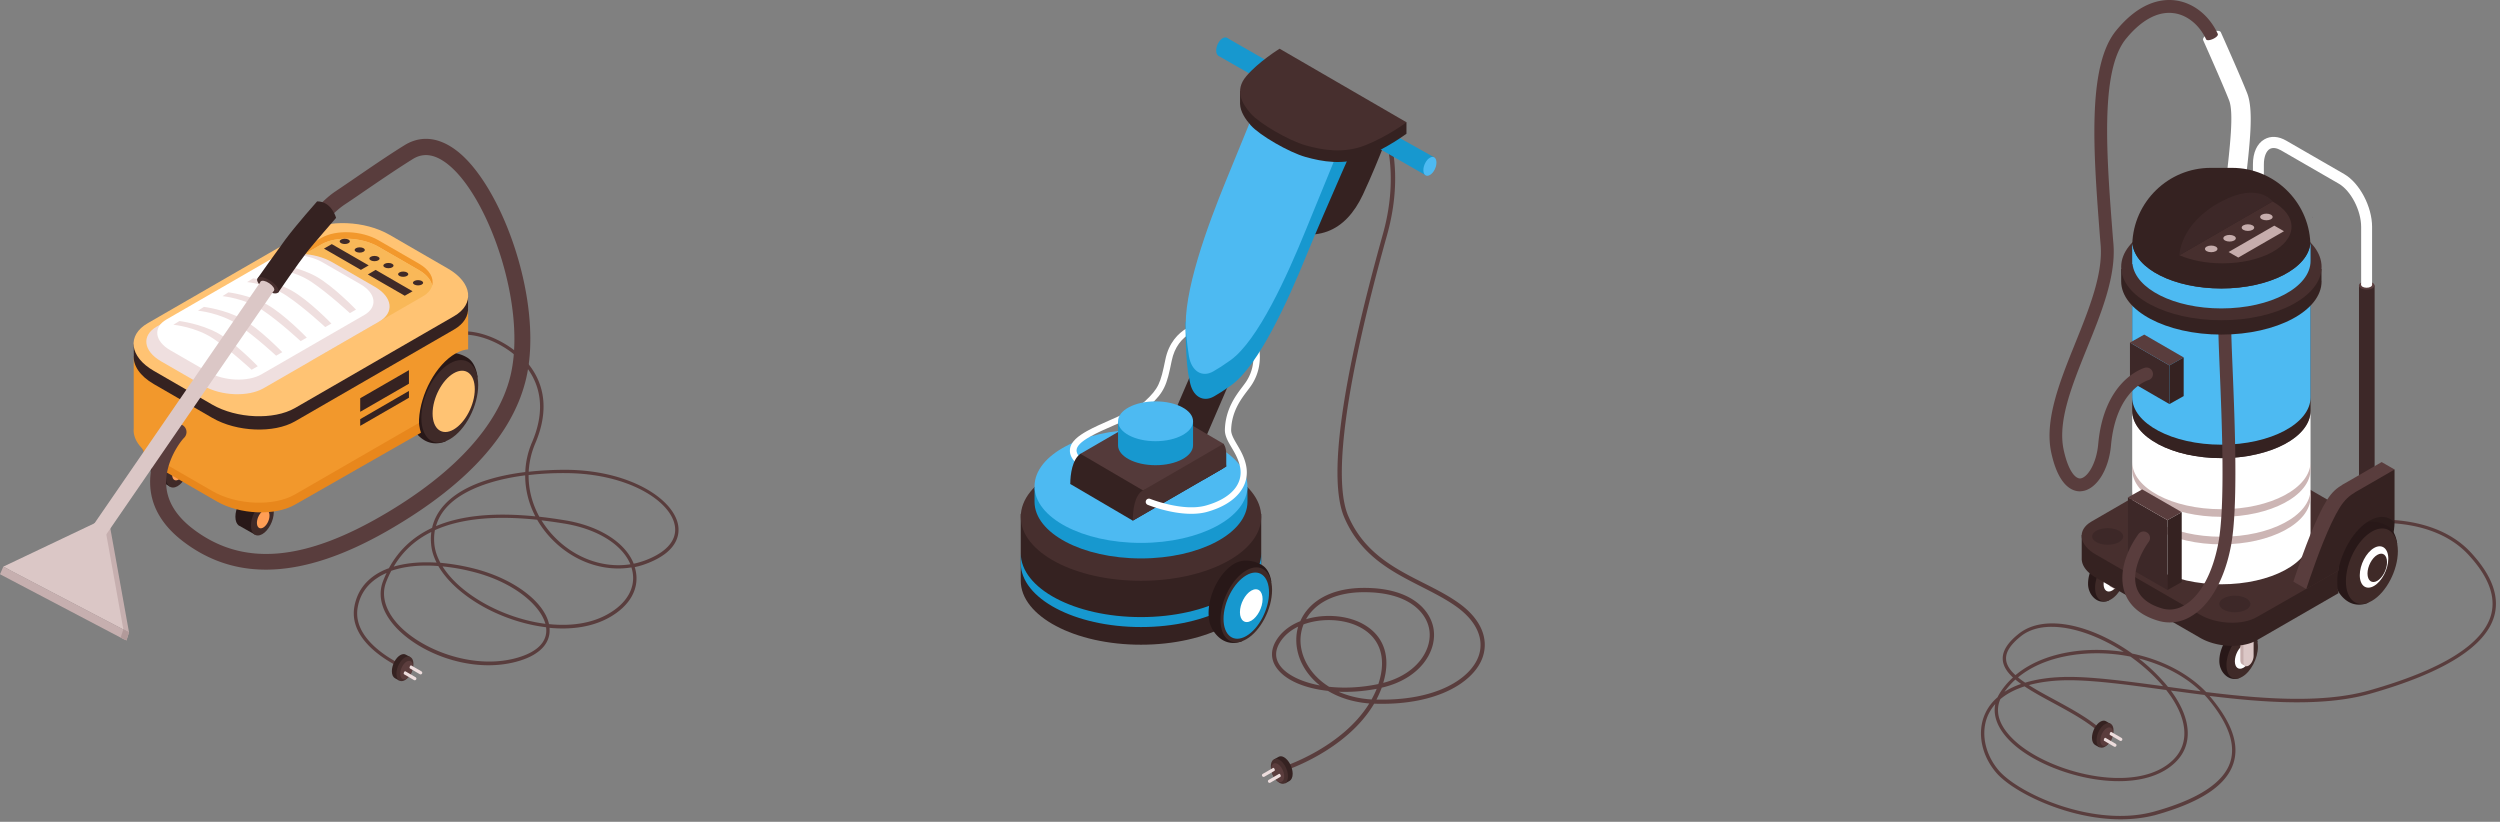 <svg width="578" height="190" fill="none" xmlns="http://www.w3.org/2000/svg"><rect width="100%" height="100%" fill="#808080" stroke="none"/><path d="M93.42 154.722c-.542-.226-13.165-5.574-11.471-14.579.587-3.091 2.235-5.529 4.922-7.289a14.697 14.697 0 013.049-1.489c2.258-4.153 5.578-7.267 9.981-9.321.452-2.031 1.468-3.882 3.003-5.506 4.381-4.627 11.991-6.59 18.54-7.403.09-2.347.61-4.694 1.581-6.928 5.51-12.954-2.8-19.702-6.639-22.003-5.601-3.363-9.914-2.822-9.959-2.799l-.113-.767c.181-.023 4.607-.61 10.478 2.911 4.02 2.392 12.736 9.456 6.955 22.974a19.182 19.182 0 00-1.513 6.545c3.433-.384 6.526-.452 8.581-.452 14.678.068 24.908 6.703 25.969 12.796.384 2.189-.09 6.274-7.587 9.005-.791.293-1.603.519-2.439.699.113.384.203.745.271 1.129.723 4.084-1.536 7.921-6.165 10.516-4.019 2.257-8.92 2.866-13.82 2.392.023.136.023.271.023.407.113 3.182-2.258 5.709-6.684 7.131-10.388 3.317-22.763-1.219-28.724-7.515-3.32-3.521-4.426-7.335-3.117-10.765.249-.677.543-1.331.836-1.941-.745.316-1.445.677-2.077 1.106-2.507 1.625-4.065 3.904-4.585 6.77-1.58 8.396 10.885 13.677 10.998 13.722l-.294.654zm-2.958-22.748a23.475 23.475 0 00-1.197 2.64c-1.197 3.137-.135 6.68 2.958 9.953 5.69 6.003 17.975 10.516 27.934 7.334 4.132-1.309 6.255-3.52 6.142-6.341 0-.181-.023-.361-.045-.542-5.058-.609-10.094-2.347-14.204-4.581-4.945-2.708-8.671-6.071-10.704-9.569-4.155-.316-7.88.068-10.884 1.106zm36.469 12.322c4.833.496 9.62-.068 13.549-2.28 4.336-2.414 6.436-5.957 5.781-9.704a10.315 10.315 0 00-.271-1.128c-6.503 1.083-13.504-1.377-18.562-6.703a22.622 22.622 0 01-3.229-4.31c-9.913-1.038-17.749-.248-23.643 2.392-.181.925-.226 1.896-.158 2.911.09 1.535.587 3.092 1.423 4.649 2.303.203 4.742.587 7.248 1.196 9.349 2.235 16.711 7.651 17.862 12.977zm-24.614-13.338c2.01 3.205 5.51 6.297 10.117 8.802 3.952 2.144 8.784 3.836 13.662 4.468-1.22-4.423-7.52-9.817-17.207-12.141a44.97 44.97 0 00-6.572-1.129zm-2.596-7.966c-3.75 1.85-6.64 4.513-8.695 8.011 2.823-.835 6.188-1.151 9.914-.925-.768-1.512-1.197-3.024-1.287-4.536a11.9 11.9 0 01.067-2.55zm25.472-2.686a22.568 22.568 0 002.822 3.656c4.833 5.101 11.517 7.47 17.727 6.5-1.874-4.536-7.565-8.125-15.13-9.388a111.431 111.431 0 00-5.419-.768zm-.497-.835c1.942.203 3.929.497 6.029.835 7.926 1.332 13.865 5.146 15.785 10.02.813-.158 1.625-.406 2.416-.677 5.148-1.873 7.678-4.761 7.09-8.124-.993-5.777-10.929-12.074-25.201-12.141a69.934 69.934 0 00-8.603.451c-.023 3.295.813 6.59 2.484 9.636zm-3.275-9.568c-8.129 1.038-14.565 3.565-17.952 7.154-1.287 1.354-2.19 2.888-2.665 4.581 5.826-2.46 13.459-3.205 22.966-2.257-1.558-3.001-2.349-6.229-2.349-9.478z" fill="#593D3D"/><path d="M90.598 155.196c0-1.444.88-3.136 1.964-3.746.475-.271.926-.293 1.265-.09l1.016.542-.339.744c0 .091.023.181.023.271 0 1.377-.813 2.934-1.807 3.634l-.384.835-1.038-.587c-.43-.248-.7-.813-.7-1.603z" fill="#352221"/><path d="M95.588 153.504c0 1.444-.88 3.137-1.964 3.746-1.084.632-1.965-.045-1.965-1.489 0-1.445.88-3.137 1.965-3.747 1.084-.609 1.964.045 1.964 1.49z" fill="#472F2E"/><path d="M95.475 154.068c0 1.083-.655 2.347-1.468 2.821-.813.474-1.467-.023-1.467-1.106 0-1.083.654-2.347 1.467-2.821.813-.474 1.468.023 1.468 1.106z" fill="#5B3D3D"/><path d="M94.685 154.339c0-.181.113-.406.248-.474.045-.023.09-.045.136-.023l2.37 1.377c.182.113.25.339.136.519-.112.181-.338.248-.519.135l-2.28-1.331c-.069-.045-.091-.113-.091-.203zm-1.355 1.354c0-.181.113-.406.248-.474.045-.023.09-.045.136-.023l2.37 1.377c.181.113.25.339.136.519-.113.181-.338.248-.52.135l-2.28-1.331c-.068-.045-.09-.09-.09-.203z" fill="#EDDDDD"/><path d="M62.303 116.267l-3.546-2.008v.022c-.451-.248-1.06-.248-1.693.136-1.468.835-2.642 3.114-2.642 5.055 0 .948.293 1.647.745 2.008h.023c.067.068.158.091.248.136l3.5 1.986 3.365-7.335z" fill="#281818"/><path d="M63.296 118.433c0 1.941-1.197 4.221-2.642 5.056-1.468.835-2.642-.046-2.642-2.009 0-1.941 1.197-4.22 2.642-5.055 1.445-.835 2.642.068 2.642 2.008z" fill="#3F2A28"/><path d="M62.02 120.531c.484-1.135.355-2.277-.288-2.55-.643-.274-1.556.425-2.039 1.561-.483 1.135-.354 2.277.288 2.55.643.274 1.556-.425 2.04-1.561z" fill="#FF9E55"/><path d="M42.702 105.186l-3.545-2.008v.022c-.452-.248-1.062-.248-1.694.135-1.468.835-2.642 3.115-2.642 5.056 0 .947.294 1.647.745 2.008h.023c.067.068.158.09.248.136l3.5 1.986 3.365-7.335z" fill="#281818"/><path d="M43.696 107.352c0 1.941-1.197 4.221-2.643 5.056-1.467.835-2.664-.045-2.664-2.009 0-1.963 1.197-4.22 2.642-5.055 1.468-.835 2.665.045 2.665 2.008z" fill="#3F2A28"/><path d="M42.702 108.12c0 1.061-.655 2.302-1.445 2.776-.79.451-1.445-.023-1.445-1.106 0-1.061.654-2.302 1.445-2.776.813-.451 1.445.045 1.445 1.106z" fill="#FF9E55"/><path d="M94.436 94.873c0-4.83 2.936-10.45 6.572-12.548.926-.519 2.009-.79 2.868-.79.677 0 2.416.068 4.2 1.174 2.055 1.286 2.326 4.423 2.326 4.423l-7.362 14.895s-2.371 1.173-4.81-.181c-1.513-.835-2.439-2.212-2.845-2.956a13.409 13.409 0 01-.542-1.264c-.271-.79-.407-1.715-.407-2.753z" fill="#281818"/><path d="M110.56 89.005c0 4.83-2.936 10.449-6.572 12.548-3.635 2.098-6.571-.136-6.571-4.965 0-4.83 2.936-10.45 6.571-12.548 3.636-2.099 6.572.135 6.572 4.965z" fill="#3F2A28"/><path d="M109.769 89.976c0 3.588-2.19 7.763-4.877 9.32-2.688 1.557-4.878-.09-4.878-3.678 0-3.589 2.19-7.764 4.878-9.321 2.709-1.557 4.877.09 4.877 3.679z" fill="#FFC373"/><path d="M103.559 81.783c.994-.564 1.92-.857 2.801-.925v-8.62l-26.624 3.768c-2.575-.113-5.104.225-7.204 1.015l-39.743 5.62v19.476c-.226 2.189 1.264 4.536 4.403 6.341l12.894 7.448c5.352 3.091 13.526 3.43 18.156.744l29.085-16.61c-.339-.993-.52-2.143-.52-3.475-.022-5.913 2.326-12.21 6.752-14.782z" fill="#E8871C"/><path d="M105.298 81.738c1.039-.587 2.033-.903 2.936-.97v-9.072l-27.979 3.949c-2.71-.113-5.374.248-7.565 1.06l-41.776 5.913v16.43c-.226 2.302 1.333 4.761 4.63 6.657l13.549 7.831c5.622 3.25 14.203 3.611 19.081.79l27.91-16.113s.565-.294.791-.43v-.767c.316-6.003 3.952-12.705 8.423-15.278z" fill="#F2982C"/><path d="M108.211 71.132v-3.047s-.519.023-1.174.068c-.768-1.061-1.92-2.077-3.455-2.98l-13.55-7.83c-5.622-3.25-14.203-3.611-19.08-.79L34.165 77.789c-1.039.61-1.807 1.309-2.348 2.054l-.904-.203.023 2.527c-.204 2.28 1.355 4.74 4.629 6.635l13.549 7.831c5.623 3.25 14.204 3.588 19.081.79l36.786-21.236c2.303-1.332 3.342-3.16 3.229-5.055z" fill="#352221"/><path d="M68.174 94.353l36.785-21.236c4.878-2.798 4.246-7.763-1.377-11.013l-13.55-7.83c-5.622-3.25-14.203-3.612-19.08-.79L34.165 74.718c-4.878 2.799-4.245 7.764 1.377 11.014l13.55 7.83c5.622 3.228 14.203 3.589 19.08.79z" fill="#FFC373"/><path d="M48.934 71.154l25.382-14.647c3.365-1.94 9.281-1.692 13.165.542l9.35 5.394c1.783 1.015 2.8 2.302 3.093 3.565.451-1.715-.587-3.633-3.094-5.077l-9.349-5.394c-3.884-2.234-9.8-2.483-13.165-.542L48.934 69.642c-1.829 1.06-2.483 2.527-2.145 4.04.271-.971.949-1.851 2.145-2.528z" fill="#F2982C"/><path d="M49.883 77.224l9.349 5.394c3.884 2.234 9.8 2.483 13.165.542l25.381-14.647c1.197-.7 1.897-1.58 2.146-2.527-.294-1.264-1.31-2.528-3.094-3.566l-9.349-5.394c-3.884-2.234-9.8-2.482-13.165-.541L48.934 71.13c-1.196.7-1.896 1.58-2.145 2.528.294 1.263 1.31 2.55 3.094 3.565z" fill="#F9B858"/><path d="M60.925 89.772l26.76-15.436c3.545-2.054 3.093-5.642-.994-8.011l-9.846-5.688c-4.087-2.37-10.32-2.617-13.865-.564L36.221 75.51c-3.545 2.053-3.094 5.641.994 8.011l9.845 5.687c4.065 2.347 10.32 2.595 13.865.564z" fill="#EFDFDF"/><path d="M60.45 86.545l23.78-13.721c3.138-1.806 2.754-5.01-.881-7.11l-8.762-5.054c-3.636-2.099-9.19-2.325-12.33-.52L38.48 73.863c-3.139 1.805-2.755 5.01.88 7.109l8.762 5.055c3.636 2.099 9.191 2.324 12.33.519z" fill="#fff"/><path d="M40.082 75.08s5.194.497 9.236 3.205c4.02 2.709 8.852 7.2 8.852 7.2l1.423-.813s-5.217-5.439-9.236-7.65c-4.02-2.212-8.875-2.799-8.875-2.799l-1.4.858zm5.691-3.249s5.194.497 9.213 3.205c4.02 2.708 8.852 7.199 8.852 7.199l1.423-.813s-5.216-5.438-9.236-7.673c-4.02-2.211-8.875-2.798-8.875-2.798l-1.377.88zm5.667-3.362s5.195.496 9.214 3.204c4.02 2.686 8.852 7.2 8.852 7.2l1.423-.813s-5.216-5.439-9.236-7.673c-4.02-2.212-8.875-2.799-8.875-2.799l-1.377.88zm5.692-3.251s5.193.497 9.213 3.205 8.852 7.2 8.852 7.2l1.422-.813s-5.216-5.44-9.235-7.65c-4.02-2.212-8.875-2.8-8.875-2.8l-1.377.858zm5.69-3.226s5.194.496 9.213 3.204c4.02 2.708 8.852 7.2 8.852 7.2l1.423-.813s-5.216-5.44-9.236-7.673c-4.02-2.212-8.874-2.799-8.874-2.799l-1.378.88z" fill="#EFDFDF"/><path d="M83.281 95.211l11.268-6.5v-3.136l-11.268 6.5v3.136zm0 3.25l11.268-6.5v-1.58l-11.268 6.523v1.557z" fill="#352221"/><path d="M61.467 131.703c-7.136 0-13.526-2.211-19.24-6.612-4.719-3.634-7.248-7.967-7.496-12.819-.407-7.831 5.193-13.676 5.261-13.72a1.852 1.852 0 112.552 2.686c-.745.721-4.426 5.505-4.11 10.922.203 3.701 2.258 7.086 6.052 10.02 11.584 8.936 25.969 7.74 45.23-3.792 15.627-9.343 25.383-20.108 28.205-31.12 4.133-16.182-5.126-42.496-14.791-49.605-2.8-2.053-5.306-2.346-7.632-.925-3.794 2.347-8.559 5.62-12.059 8.012a225.164 225.164 0 01-3.726 2.527c-3.522 2.302-7.79 8.035-10.342 11.465-.43.587-.836 1.106-1.174 1.557a1.868 1.868 0 01-2.597.361 1.862 1.862 0 01-.362-2.595 53.99 53.99 0 001.152-1.535c2.868-3.859 7.226-9.704 11.29-12.367.769-.519 2.078-1.4 3.66-2.482 3.522-2.415 8.332-5.733 12.216-8.125 2.552-1.58 6.661-2.663 11.765 1.084 10.749 7.898 20.707 35.792 16.168 53.507-3.093 12.165-13.165 23.403-29.898 33.401-11.268 6.77-21.272 10.155-30.124 10.155z" fill="#593D3D"/><path d="M25.246 120.69L2.078 131.681l27.752 14.533-4.584-25.524z" fill="#C6AFAF"/><path d="M23.936 119.991L.768 131.004l27.752 14.511-4.584-25.524z" fill="#DBC7C6"/><path d="M.768 131.004L0 132.764l28.52 14.985.723.316.587-1.851-29.062-15.21z" fill="#C6AFAF"/><path d="M73.323 46.555s-4.697 5.281-7.294 8.757c-1.649 2.211-6.436 8.981-6.436 8.981l4.697 3.386s4.72-6.906 6.684-9.411c1.423-1.806 6.73-7.899 6.73-7.899s-1.017-3.814-4.381-3.814z" fill="#352221"/><path d="M64.335 67.566c-.361.541-1.739.27-3.071-.632-1.332-.903-2.1-2.054-1.739-2.595.361-.542 1.739-.271 3.071.632 1.333.88 2.1 2.053 1.74 2.595z" fill="#472F2E"/><path d="M63.364 67.16c-.226.338-1.106.18-1.964-.407-.859-.564-1.333-1.309-1.107-1.67.226-.338 1.107-.18 1.965.407.835.564 1.332 1.309 1.106 1.67z" fill="#DBC7C6"/><path d="M60.305 65.064l-44.101 64.127 3.052 2.096 44.1-64.126-3.051-2.097z" fill="#DBC7C6"/><path d="M28.52 145.515l-.632 1.895 1.355.655.587-1.851-1.31-.699z" fill="#B29A9A"/><path d="M86.578 59.17c.655 0 1.174.271 1.174.61 0 .338-.52.61-1.174.61-.632 0-1.174-.272-1.174-.61 0-.339.542-.61 1.174-.61zm-3.41-1.985c.655 0 1.174.27 1.174.609 0 .338-.519.61-1.174.61-.655 0-1.174-.272-1.174-.61 0-.339.52-.61 1.174-.61zm13.482 7.583c.654 0 1.174.27 1.174.609 0 .338-.52.61-1.175.61-.632 0-1.174-.272-1.174-.61 0-.339.542-.61 1.174-.61zm-3.433-1.986c.655 0 1.174.27 1.174.61 0 .338-.52.608-1.174.608-.655 0-1.174-.27-1.174-.609.022-.338.542-.61 1.174-.61zm-3.41-1.986c.655 0 1.174.27 1.174.609 0 .338-.519.61-1.174.61-.632 0-1.174-.272-1.174-.61 0-.339.52-.61 1.174-.61zm-10.094-5.597c.655 0 1.174.27 1.174.609 0 .339-.519.61-1.174.61-.632 0-1.174-.271-1.174-.61 0-.339.542-.61 1.174-.61zm-4.81 2.279l8.536 4.92 1.807-1.039-8.536-4.92-1.807 1.039zm10.14 5.98l8.535 4.92 1.807-1.038-8.536-4.942-1.806 1.06z" fill="#3F2A28"/><path d="M297.038 178.193l-.293-.948c.158-.045 13.526-4.401 19.826-14.602-3.816-.316-7-1.376-9.552-2.911-5.352-.587-9.755-2.415-11.81-5.236-1.4-1.918-1.49-4.084-.248-6.251 1.219-2.121 3.274-3.678 5.668-4.626 1.829-4.198 6.526-7.628 14.497-7.696h.339c11.02 0 15.536 5.326 16.033 9.907.564 5.078-3.387 11.171-12.036 13.157a27.329 27.329 0 01-1.22 2.754h.046c13.842.338 21.791-4.875 23.597-10.133 1.31-3.859-.496-7.921-4.945-11.194-2.439-1.783-5.239-3.204-8.197-4.716-6.933-3.521-14.091-7.154-17.93-16.024-3.794-8.801-.79-30.872 8.92-65.581 4.042-14.466.068-23.832.022-23.922l.904-.406c.18.383 4.177 9.749.022 24.599-12.036 42.968-11.516 59.037-8.965 64.927 3.681 8.53 10.681 12.096 17.456 15.526 3.003 1.512 5.826 2.957 8.333 4.785 4.832 3.543 6.751 8.011 5.306 12.299-1.897 5.62-10.252 11.149-24.546 10.81-.181 0-.384 0-.565-.022-6.435 10.9-20.504 15.458-20.662 15.504zm12.443-18.258c2.168.948 4.719 1.603 7.632 1.783.429-.79.836-1.602 1.175-2.46-3.004.564-6.007.79-8.807.677zm-2.191-1.151c3.388.361 7.272.226 11.381-.632 2.078-6.183.317-11.08-4.877-13.45-3.591-1.647-8.491-1.783-12.42-.338a10.2 10.2 0 00-.7 3.565c-.023 3.972 2.258 8.147 6.616 10.855zm-7.158-13.901c-1.852.88-3.387 2.189-4.358 3.881-1.039 1.828-.971 3.566.203 5.168 1.49 2.031 4.787 3.724 9.168 4.536-3.613-2.866-5.465-6.793-5.442-10.561 0-1.016.135-2.031.429-3.024zm7.113-2.483c2.462 0 4.9.474 6.955 1.399 5.555 2.551 7.565 7.651 5.601 14.083 7.677-1.986 11.2-7.425 10.703-11.939-.474-4.197-4.697-9.027-15.062-9.027h-.316c-6.932.068-11.223 2.776-13.165 6.251 1.671-.519 3.5-.767 5.284-.767z" fill="#593D3D"/><path d="M298.867 178.892c0-1.467-.903-3.182-1.987-3.814-.497-.293-.948-.293-1.287-.09l-1.039.587.339.767c0 .09-.023.181-.023.271 0 1.399.813 2.979 1.852 3.678l.384.835 1.061-.586c.429-.271.7-.835.7-1.648z" fill="#352221"/><path d="M293.809 177.177c0 1.467.903 3.182 1.987 3.814 1.107.632 1.987-.045 1.987-1.512s-.903-3.182-1.987-3.814c-1.084-.632-1.987.045-1.987 1.512z" fill="#472F2E"/><path d="M293.922 177.764c0 1.106.677 2.369 1.49 2.866.836.474 1.491-.023 1.491-1.129 0-1.105-.678-2.369-1.491-2.866-.813-.496-1.49.023-1.49 1.129z" fill="#5B3D3D"/><path d="M294.735 178.035c0-.181-.113-.407-.248-.474-.046-.023-.091-.045-.136-.023l-2.394 1.377c-.18.113-.248.338-.135.519.113.18.339.248.519.135l2.326-1.354a.268.268 0 00.068-.18zm1.378 1.376c0-.18-.113-.406-.249-.474-.045-.022-.09-.045-.135-.022l-2.394 1.376c-.181.113-.248.339-.136.519.113.181.339.249.52.136l2.326-1.354a.278.278 0 00.068-.181z" fill="#EDDDDD"/><path d="M236 118.817v15.459c0 8.169 12.442 14.782 27.798 14.782 15.356 0 27.798-6.613 27.798-14.782v-15.459H236z" fill="#352221"/><path d="M263.798 142.671c-15.356 0-27.798-6.612-27.798-14.782v2.302c0 8.17 12.442 14.782 27.798 14.782 15.356 0 27.798-6.612 27.798-14.782v-2.302c0 8.17-12.442 14.782-27.798 14.782z" fill="#1798CF"/><path d="M322.014 28.05s-2.891 8.327-6.91 16.948c-4.043 8.598-10.84 11.735-21.137 7.131-10.297-4.603 10.93-34.46 10.93-34.46l17.117 10.38z" fill="#352221"/><path d="M263.798 104.712c-15.356 0-27.798 6.612-27.798 14.782 0 8.169 12.442 14.782 27.798 14.782 15.356 0 27.798-6.613 27.798-14.782 0-8.147-12.442-14.782-27.798-14.782z" fill="#472F2E"/><path d="M287.599 112.746c-2.732-5.642-12.352-9.794-23.801-9.794-11.449 0-21.069 4.175-23.801 9.794h-.813v3.272c0 7.222 11.02 13.09 24.614 13.09 13.594 0 24.614-5.868 24.614-13.09v-3.272h-.813z" fill="#1798CF"/><path d="M263.798 99.34c-13.594 0-24.614 5.868-24.614 13.09 0 7.222 11.02 13.089 24.614 13.089 13.594 0 24.614-5.867 24.614-13.089s-11.02-13.09-24.614-13.09z" fill="#4DBAF2"/><path d="M252.53 109.79c-3.546-2.031-5.194-3.814-5.171-5.619 0-2.054 2.122-3.476 3.951-4.514 1.671-.925 3.636-1.783 5.578-2.64 3.026-1.332 6.165-2.686 7.791-4.22 3.206-2.98 3.635-4.198 4.742-9.614 1.58-7.877 8.716-8.689 8.807-8.712l.158 1.467c-.249.023-6.143.745-7.497 7.515-1.129 5.642-1.694 7.177-5.172 10.404-1.806 1.693-4.922 3.047-8.197 4.491-1.897.813-3.839 1.67-5.442 2.573-2.145 1.196-3.184 2.257-3.184 3.227 0 .835.768 2.257 4.426 4.333l-.79 1.309z" fill="#fff"/><path d="M279.425 141.723c0-4.401 2.664-9.501 5.961-11.397.836-.474 1.829-.722 2.597-.722.61 0 2.19.068 3.816 1.061 1.875 1.151 2.123 3.791 2.123 3.791l-6.707 13.767s-2.168 1.06-4.381-.158c-1.377-.745-2.213-2.009-2.596-2.686a9.028 9.028 0 01-.497-1.151 9.934 9.934 0 01-.316-2.505z" fill="#281818"/><path d="M294.103 136.397c0 4.401-2.665 9.501-5.962 11.397-3.297 1.895-5.962-.113-5.962-4.514s2.665-9.501 5.962-11.397c3.274-1.895 5.962.136 5.962 4.514z" fill="#3F2A28"/><path d="M293.403 136.984c0 3.881-2.349 8.372-5.262 10.065-2.913 1.67-5.261-.113-5.261-3.972 0-3.882 2.348-8.373 5.261-10.065 2.891-1.693 5.262.09 5.262 3.972z" fill="#1798CF"/><path d="M291.912 138.518c0 1.919-1.174 4.153-2.619 4.988-1.446.835-2.62-.045-2.62-1.964 0-1.918 1.174-4.152 2.62-4.987 1.467-.835 2.619.045 2.619 1.963z" fill="#fff"/><path d="M290.117 52.269l-21.381 49.551 8.211 3.539 21.382-49.551-8.212-3.54z" fill="#352221"/><path d="M282.857 108.255l-20.956 12.119-14.43-8.463 20.934-12.141 14.452 8.485z" fill="#352221"/><path d="M249.797 104.915c-1.874 1.286-2.348 4.739-2.348 6.996 2.348 0 10.071-2.753 10.071-2.753l-1.309-3.115-6.414-1.128z" fill="#352221"/><path d="M282.857 102.591l-3.523 5.01-15.084 5.777-14.453-8.463 18.608-10.787 14.452 8.463z" fill="#543A3A"/><path d="M282.857 102.591s.655.609.655 2.527v2.731l-5.262 3.069 1.445-4.536 3.162-3.791z" fill="#472F2E"/><path d="M282.857 102.591s-16.643 9.704-18.607 10.787c-1.965 1.083-2.349 4.694-2.349 6.996 3.252-1.873 21.611-12.525 21.611-12.525l-.655-5.258z" fill="#472F2E"/><path d="M258.491 97.4v5.552c0 2.55 3.884 4.603 8.672 4.603 4.787 0 8.671-2.053 8.671-4.603V97.4h-17.343z" fill="#1798CF"/><path d="M267.163 92.796c-4.788 0-8.672 2.054-8.672 4.604 0 2.55 3.884 4.604 8.672 4.604 4.787 0 8.671-2.054 8.671-4.604.023-2.55-3.861-4.604-8.671-4.604z" fill="#4DBAF2"/><path d="M275.428 118.794c-4.901 0-9.801-1.963-10.072-2.076a.738.738 0 01-.406-.97.74.74 0 01.971-.407c.068.023 7.587 3.025 12.894 1.535 5.871-1.647 8.807-5.078 7.836-9.162-.384-1.67-1.197-3.047-1.92-4.266-.813-1.376-1.58-2.685-1.535-4.13.135-4.716 2.506-7.853 4.064-9.907.407-.541.768-1.015 1.039-1.467 2.462-3.994 1.174-8.102 1.152-8.147a.724.724 0 01.474-.925.726.726 0 01.926.474c.068.203 1.513 4.807-1.31 9.388-.293.474-.677.993-1.129 1.58-1.535 2.031-3.636 4.807-3.771 9.072-.023 1.016.61 2.099 1.332 3.34.768 1.309 1.649 2.776 2.078 4.672 1.129 4.874-2.258 9.049-8.875 10.922-1.174.339-2.461.474-3.748.474z" fill="#fff"/><path d="M311.694 22.249c-1.717-1.964-4.065-3.273-4.065-3.273s-.339-.248-.903-.564c-2.71-1.783-6.391-2.843-6.391-2.843s-12.375 21.394-16.688 31.933c-3.274 8.011-9.552 27.081-9.552 27.081s-.045 9.727.881 13c.022.18.045.36.09.54.587 3.476 3.026 5.01 5.623 3.521 1.084-.609 2.394-1.444 3.997-2.595 6.345-4.559 13.075-19.476 17.365-30.015 4.313-10.54 13.007-30.038 13.007-30.038s-1.671-4.761-3.364-6.747z" fill="#1798CF"/><path d="M308.937 20.94c-1.716-1.963-4.042-3.294-4.042-3.294s-2.258-1.557-4.539-2.099c-2.28-.542-6.413.587-6.413.587s-6.165 15.075-10.478 25.592c-4.313 10.539-10.049 26.065-9.258 35.092.203 2.28.429 4.108.677 5.53.587 3.475 3.026 5.01 5.623 3.52 1.084-.61 2.394-1.444 3.997-2.595 6.345-4.559 13.075-19.476 17.365-30.015 4.313-10.54 10.478-25.592 10.478-25.592s-1.693-4.762-3.41-6.725z" fill="#4DBAF2"/><path d="M331.588 36.377l-13.21-7.402-2.281 3.791 13.572 7.786 1.919-4.175z" fill="#1798CF"/><path d="M332.107 37.596c0 1.105-.677 2.392-1.512 2.866-.836.474-1.513-.023-1.513-1.129 0-1.105.677-2.392 1.513-2.866.858-.496 1.512.023 1.512 1.129z" fill="#4DBAF2"/><path d="M296.993 16.382l-13.278-7.605-2.055 4.107 13.391 7.673 1.942-4.175z" fill="#1798CF"/><path d="M284.212 9.95c0 1.106-.678 2.392-1.513 2.866-.836.474-1.513-.022-1.513-1.128 0-1.106.677-2.392 1.513-2.866.835-.474 1.513.022 1.513 1.128z" fill="#1798CF"/><path d="M321.923 28.704l.045.361-11.449-6.635-14.678-8.508s-4.945 3.07-7.723 6.387c-.225.27-.406.519-.564.79l-.858-.046v2.957c.068 1.85 1.242 3.543 2.484 4.965 2.032 2.302 8.807 6.228 12.645 7.312 3.839 1.083 8.785 1.986 13.82-.023 5.036-2.008 9.53-5.348 9.53-5.348v-2.64l-3.252.428z" fill="#352221"/><path d="M325.196 28.275l-14.678-8.508-14.678-8.508s-4.945 3.07-7.723 6.387c-2.777 3.295-.948 6.341 1.084 8.643 2.033 2.302 8.807 6.23 12.646 7.312 3.839 1.084 8.784 1.986 13.82-.022 5.013-1.964 9.529-5.304 9.529-5.304z" fill="#472F2E"/><path d="M490.278 189.428c-12.239 0-24.975-6.297-28.814-10.855-3.41-4.04-4.403-9.343-2.529-13.518.655-1.467 1.626-2.754 2.913-3.859a5.04 5.04 0 01.407-.768c.835-1.399 1.896-2.663 3.138-3.791-1.354-1.264-2.213-2.573-2.348-4.017-.181-1.964 1.016-3.95 3.636-6.048 6.119-4.92 17.275-1.896 26.285 4.536 6.797 1.399 12.894 4.513 17.094 8.891 13.278 1.648 27.053 2.641 37.666-.361 16.823-4.761 26.308-10.652 28.205-17.467 1.174-4.243-.61-8.959-5.307-13.992-8.13-8.689-22.153-7.177-22.311-7.154l-.09-.767c.135-.023 14.565-1.58 22.965 7.402 4.901 5.258 6.752 10.201 5.488 14.737-1.965 7.086-11.652 13.157-28.747 18.009-10.523 2.979-24.004 2.098-37.079.496.136.158.249.294.384.452 4.833 5.845 6.504 10.787 5.149 15.075-1.626 5.145-7.543 9.072-18.111 12.028-2.551.655-5.261.971-7.994.971zm-28.972-26.653c-.7.79-1.242 1.648-1.671 2.573-1.739 3.904-.79 8.892 2.416 12.706 4.584 5.461 22.198 13.427 36.041 9.568 10.139-2.821 16.055-6.68 17.568-11.509 1.242-3.972-.429-8.802-5.013-14.353a14.752 14.752 0 00-.971-1.083c-2.619-.316-5.216-.678-7.768-1.016 4.742 6.387 5.216 12.435 1.129 16.497-8.265 8.215-27.482 3.814-36.402-3.16-4.155-3.249-6.006-6.86-5.329-10.223zm1.174-1.128c-2.009 4.581 1.988 8.643 4.652 10.742 8.694 6.793 27.392 11.149 35.363 3.227 3.907-3.881 3.252-9.817-1.671-16.09l-.542-.068c-8.852-1.219-17.207-2.347-23.259-2.167-2.981.091-5.645.474-7.949 1.106 1.762 1.129 3.839 2.257 5.939 3.385 4.291 2.325 8.739 4.74 11.63 7.696l-.565.542c-2.8-2.867-7.203-5.236-11.449-7.538-2.348-1.264-4.629-2.505-6.548-3.791-2.259.722-4.133 1.715-5.601 2.956zm3.478-4.536a17.55 17.55 0 00-2.529 2.843c1.129-.722 2.393-1.331 3.839-1.828-.452-.338-.904-.654-1.31-1.015zm35.272 1.692c2.484.339 5.014.677 7.565 1.016-3.68-3.543-8.716-6.161-14.316-7.583a42.615 42.615 0 015.51 5.123c.451.474.858.97 1.241 1.444zm-22.875-2.302c5.917 0 13.617 1.039 21.746 2.144-.225-.248-.451-.519-.677-.767-1.987-2.212-4.336-4.288-6.865-6.071a39.601 39.601 0 00-10.749-.654c-6.232.474-11.539 2.392-15.242 5.461.496.407 1.038.813 1.648 1.219 2.529-.767 5.465-1.219 8.784-1.309.429-.023.881-.023 1.355-.023zm-3.997-11.577c-2.8 0-5.284.677-7.203 2.234-2.394 1.941-3.5 3.679-3.342 5.372.113 1.241.903 2.437 2.168 3.565 3.838-3.227 9.326-5.235 15.784-5.732a41.95 41.95 0 019.236.361c-5.465-3.52-11.539-5.8-16.643-5.8z" fill="#593D3D"/><path d="M483.662 170.584c0-1.444.881-3.137 1.965-3.746.474-.271.926-.294 1.264-.091l1.016.587-.338.745c0 .09.022.18.022.271 0 1.376-.813 2.934-1.806 3.633l-.384.835-1.039-.587c-.429-.293-.7-.857-.7-1.647z" fill="#352221"/><path d="M488.653 168.891c0 1.445-.881 3.137-1.965 3.746-1.084.632-1.965-.045-1.965-1.489 0-1.444.881-3.137 1.965-3.746 1.084-.61 1.965.045 1.965 1.489z" fill="#472F2E"/><path d="M488.54 169.455c0 1.084-.655 2.347-1.468 2.821-.813.474-1.468-.022-1.468-1.105 0-1.084.655-2.348 1.468-2.821.813-.474 1.468.022 1.468 1.105z" fill="#5B3D3D"/><path d="M487.75 169.726c0-.18.112-.406.248-.474.045-.022.09-.045.135-.022l2.371 1.376c.181.113.249.339.136.519-.113.181-.339.249-.519.136l-2.281-1.332c-.068-.045-.09-.112-.09-.203zm-1.355 1.354c0-.18.112-.406.248-.474.045-.022.09-.045.135-.022l2.372 1.376c.18.113.248.339.135.519-.113.181-.339.249-.519.136l-2.281-1.332c-.068-.045-.09-.09-.09-.203z" fill="#EDDDDD"/><path d="M545.4 66.005v50.416c0 .519.813.948 1.807.948s1.806-.429 1.806-.948V66.005H545.4z" fill="#3D2828"/><path d="M547.184 65.057c-.993 0-1.806.429-1.806.948 0 .519.813.948 1.806.948.994 0 1.807-.43 1.807-.948 0-.52-.813-.948-1.807-.948z" fill="#593D3D"/><path d="M545.897 65.847h2.529V52.442c0-4.672-2.89-10.133-6.435-12.187l-13.414-7.74c-1.806-1.039-3.59-1.152-5.058-.294-1.694.97-2.642 3.07-2.642 5.777v61.813h2.529v-61.79c0-1.738.519-3.092 1.377-3.588.655-.361 1.558-.249 2.529.293l13.414 7.74c2.8 1.626 5.171 6.184 5.171 9.998v13.383z" fill="#fff"/><path d="M547.162 66.524c.698 0 1.264-.303 1.264-.677 0-.374-.566-.677-1.264-.677-.699 0-1.265.303-1.265.677 0 .374.566.677 1.265.677z" fill="#fff"/><path d="M553.62 120.777s0 5.235-2.484 6.793c-2.552 1.579-7.723-9.185-7.723-9.185l9.733 1.128.474 1.264z" fill="#2B1B1A"/><path d="M513.109 152.778c0-2.663 1.626-5.778 3.635-6.928.497-.294 1.107-.452 1.581-.452a4.45 4.45 0 012.326.655c1.152.699 1.287 2.302 1.287 2.302l-4.065 8.35s-1.309.654-2.664-.091c-.836-.451-1.355-1.218-1.581-1.647a8.28 8.28 0 01-.294-.7 4.71 4.71 0 01-.225-1.489z" fill="#281818"/><path d="M522.029 149.55c0 2.663-1.626 5.778-3.636 6.929-2.01 1.151-3.636-.068-3.636-2.731s1.626-5.777 3.636-6.928c2.01-1.174 3.636.045 3.636 2.73z" fill="#3F2A28"/><path d="M520.673 150.589c0 1.467-.88 3.159-1.987 3.791-1.106.632-1.987-.045-1.987-1.489 0-1.467.881-3.16 1.987-3.792 1.107-.632 1.987.045 1.987 1.49z" fill="#fff"/><path d="M520.335 145.737h-2.371v6.883c0 .451.135.767.361.925l.813.429.723-.858-.204-.09c.384-.474.655-1.151.655-1.783v-5.506h.023z" fill="#C6ADAC"/><path d="M518.686 145.737v7.267c0 .88.52 1.263 1.175.902.654-.383 1.174-1.376 1.174-2.256v-5.891h-2.349v-.022z" fill="#DBC7C6"/><path d="M482.759 134.927c0-2.663 1.626-5.778 3.635-6.929.497-.293 1.107-.451 1.581-.451.384 0 1.332.045 2.326.654 1.152.7 1.287 2.302 1.287 2.302l-4.064 8.35s-1.31.655-2.665-.09c-.836-.451-1.355-1.219-1.581-1.647a8.059 8.059 0 01-.293-.7 4.684 4.684 0 01-.226-1.489z" fill="#281818"/><path d="M491.656 131.677c0 2.663-1.626 5.777-3.636 6.928-2.009 1.151-3.635-.067-3.635-2.73s1.626-5.778 3.635-6.929c2.033-1.151 3.636.068 3.636 2.731z" fill="#3F2A28"/><path d="M490.324 132.737c0 1.467-.881 3.16-1.987 3.792-1.107.632-1.988-.045-1.988-1.49 0-1.467.881-3.159 1.988-3.791 1.106-.632 1.987.022 1.987 1.489z" fill="#fff"/><path d="M489.962 127.863h-2.371v6.883c0 .451.136.767.362.925l.813.429.722-.858-.203-.09c.384-.474.655-1.151.655-1.783v-5.506h.022z" fill="#C6ADAC"/><path d="M488.336 127.863v7.267c0 .88.52 1.263 1.175.902.655-.361 1.174-1.376 1.174-2.256v-5.891h-2.349v-.022z" fill="#DBC7C6"/><path d="M539.619 132.806c0-4.424 2.688-9.569 6.007-11.487.836-.474 1.829-.723 2.62-.723.632 0 2.213.068 3.861 1.084 1.897 1.173 2.123 4.062 2.123 4.062l-6.73 13.631s-2.167 1.06-4.403-.158c-1.4-.768-2.236-2.009-2.62-2.708-.158-.316-.429-.926-.496-1.151a8.68 8.68 0 01-.362-2.55z" fill="#281818"/><path d="M554.388 127.435c0 4.423-2.687 9.568-6.007 11.486-3.319 1.919-6.006-.112-6.006-4.536 0-4.423 2.687-9.568 6.006-11.487 3.32-1.918 6.007.113 6.007 4.537z" fill="#3F2A28"/><path d="M552.175 129.172c0 2.415-1.468 5.236-3.297 6.296-1.829 1.061-3.297-.067-3.297-2.482s1.468-5.236 3.297-6.296c1.806-1.039 3.297.067 3.297 2.482z" fill="#fff"/><path d="M551.881 129.984c0 1.648-1.016 3.589-2.258 4.311s-2.258-.045-2.258-1.693c0-1.647 1.016-3.588 2.258-4.31 1.264-.745 2.258.022 2.258 1.692z" fill="#3F2A28"/><path d="M516.27 49.824c-.09 0-.158 0-.248-.023-1.22-.135-2.123-1.241-1.988-2.46.181-1.737.384-3.453.588-5.1.948-8.328 1.874-16.204.745-19.047-1.513-3.882-5.939-13.766-5.984-13.88-.497-1.128 3.59-2.956 4.087-1.827.181.406 4.516 10.088 6.074 14.06 1.536 3.881.655 11.531-.474 21.19-.181 1.648-.384 3.34-.564 5.078a2.266 2.266 0 01-2.236 2.009z" fill="#fff"/><path d="M540.613 131.903l-1.377-5.033-21.633-12.48c-3.862-2.234-9.778-2.482-13.12-.542l-17.388 10.043v-.181h-5.804v5.8h.023c.135 1.4 1.197 2.844 3.184 3.995l24.185 13.969c3.861 2.234 9.778 2.483 13.12.542l18.855-10.878a10.61 10.61 0 01-.271-2.482c-.022-.925.068-1.851.226-2.753z" fill="#352221"/><path d="M515.796 102.497c-.994.226-1.897.542-2.665.97l-29.604 17.129c-3.342 1.941-2.913 5.349.948 7.561l24.185 13.969c3.861 2.234 9.778 2.482 13.12.542l18.856-10.765c0-1.512 2.213-12.909 2.574-13.428l-27.55-15.91.136-.068z" fill="#472F2E"/><path d="M515.164 102.316l2.98-14.15-2.98-1.715s-2.101 1.219-6.323 3.656c-4.223 2.438-5.33 2.573-8.288 8.802-2.529 5.348-5.126 13.134-5.803 15.188l2.981 1.715 17.433-13.496z" fill="#593D3D"/><path d="M518.167 104.031V88.166s-2.1 1.219-6.323 3.656c-4.223 2.438-5.329 2.573-8.287 8.802-2.529 5.348-5.126 13.134-5.804 15.188l20.414-11.781z" fill="#352221"/><path d="M513.583 105.904c-11.382 0-20.617-4.897-20.617-10.968v29.181c0 6.048 9.235 10.968 20.617 10.968 11.381 0 20.617-4.898 20.617-10.968V94.959c0 6.048-9.236 10.945-20.617 10.945z" fill="#fff"/><path d="M492.966 94.96c0 6.047 9.235 10.967 20.617 10.967 11.381 0 20.617-4.897 20.617-10.968V65.892h-41.234V94.96z" fill="#352221"/><path d="M492.966 91.845c0 6.048 9.235 10.968 20.617 10.968 11.381 0 20.617-4.898 20.617-10.968V62.8h-41.234v29.045z" fill="#4DBAF2"/><path d="M513.583 124.094c-11.382 0-20.617-4.897-20.617-10.968v1.761c0 6.048 9.235 10.967 20.617 10.967 11.381 0 20.617-4.897 20.617-10.967v-1.761c0 6.071-9.236 10.968-20.617 10.968z" fill="#CCB5B4"/><path d="M513.583 117.73c-11.382 0-20.617-4.897-20.617-10.968v1.76c0 6.049 9.235 10.968 20.617 10.968 11.381 0 20.617-4.897 20.617-10.968v-1.76c0 6.071-9.236 10.968-20.617 10.968z" fill="#CCB5B4"/><path d="M544.452 117.685l9.168-9.14-2.981-1.715s-2.1 1.218-6.323 3.656c-4.222 2.437-5.329 2.573-8.287 8.801-2.529 5.349-5.126 13.135-5.804 15.188l2.981 1.715 6.323-4.897 4.923-13.608z" fill="#593D3D"/><path d="M534.584 50.253c0-.068-.023-.136-.023-.203v.383c0-.045.023-.113.023-.18z" fill="#352221"/><path d="M501.569 93.425l-9.123-5.28v-8.938l9.123 5.281v8.937z" fill="#3D2828"/><path d="M495.743 77.357l-3.297 1.85 9.123 5.281 3.297-1.85-9.123-5.281z" fill="#593D3D"/><path d="M501.569 84.488v8.937l3.297-1.85v-8.938l-3.297 1.851zm46.225 35.905c2.349-1.354 4.449-1.106 5.826.384v-12.232s-2.1 1.219-6.323 3.656c-4.223 2.437-5.329 2.573-8.287 8.802-2.529 5.348-5.126 13.134-5.804 15.188l7.385-4.266c.88-4.761 3.771-9.546 7.203-11.532z" fill="#352221"/><path d="M480.907 113.6c-1.852 0-4.968-1.264-6.639-8.869-1.671-7.537 1.987-16.61 5.533-25.388 3.138-7.809 6.413-15.866 5.871-22.636l-.136-1.625c-1.513-19.52-3.093-39.696 3.704-48.001C494.592.536 499.627-.322 502.924.085c4.155.541 7.836 3.43 9.823 7.74.339.745-2.371 1.986-2.71 1.242-1.535-3.318-4.403-5.642-7.497-6.026-3.635-.474-7.452 1.58-10.997 5.913-6.052 7.38-4.516 26.968-3.049 45.88l.136 1.625c.587 7.47-2.8 15.865-6.097 23.99-3.523 8.733-6.865 16.993-5.397 23.628 1.084 4.942 2.71 6.567 3.794 6.544 1.648-.113 3.771-3.385 4.177-7.943 1.333-14.828 10.388-17.536 10.772-17.648a1.477 1.477 0 011.829 1.038 1.472 1.472 0 01-1.016 1.828c-.339.09-7.475 2.392-8.627 15.052-.519 5.845-3.522 10.427-6.955 10.63-.022 0-.113.022-.203.022z" fill="#593D3D"/><path d="M501.118 136.416l-9.146-5.258V115l9.146 5.258v16.158z" fill="#3D2828"/><path d="M495.269 113.149l-3.297 1.85 9.146 5.259 3.297-1.851-9.146-5.258z" fill="#593D3D"/><path d="M501.117 120.258v16.158l3.297-1.851v-16.158l-3.297 1.851z" fill="#352221"/><path d="M501.637 143.909a9.423 9.423 0 01-2.71-.406c-5.058-1.512-7-4.424-7.723-6.59-1.287-3.791-.113-8.802 3.184-13.405a1.464 1.464 0 012.078-.339c.677.474.813 1.422.338 2.076-2.1 2.934-3.951 7.29-2.8 10.697.745 2.19 2.687 3.769 5.759 4.695 1.851.564 3.68.293 5.419-.79 3.636-2.212 6.436-7.47 7.723-14.421 1.581-8.621.813-27.533.294-40.035-.181-4.378-.316-7.831-.316-9.84 0-.812.677-1.49 1.49-1.49s1.49.678 1.49 1.49c0 1.964.136 5.394.316 9.727.52 12.638 1.288 31.753-.338 40.69-1.423 7.785-4.742 13.766-9.101 16.429-1.603 1.015-3.342 1.512-5.103 1.512z" fill="#593D3D"/><path d="M536.729 64.831v-2.64h-.632c-2.417-5.416-11.562-9.456-22.514-9.456s-20.098 4.04-22.514 9.456h-.655v2.843c0 6.793 10.365 12.322 23.169 12.322 12.781 0 23.168-5.506 23.168-12.322 0-.067-.022-.135-.022-.203z" fill="#352221"/><path d="M513.583 49.395c-12.782 0-23.169 5.506-23.169 12.322 0 6.793 10.365 12.322 23.169 12.322 12.781 0 23.168-5.507 23.168-12.322 0-6.816-10.387-12.322-23.168-12.322z" fill="#472F2E"/><path d="M513.582 66.704c-10.952 0-19.871-4.536-20.549-10.268h-.045c0 .18-.023.339-.023.496v4.108h.068c.678 5.732 9.597 10.268 20.549 10.268 11.382 0 20.617-4.897 20.617-10.968v-3.43c0-.27-.022-.52-.045-.767-.406 5.867-9.461 10.561-20.572 10.561z" fill="#4DBAF2"/><path d="M516.064 38.81h-4.968c-9.8 0-17.817 7.877-18.11 17.604h.045c.677 5.732 9.597 10.268 20.549 10.268 11.11 0 20.166-4.694 20.572-10.54-.406-9.59-8.378-17.331-18.088-17.331z" fill="#352221"/><path d="M516.699 141.562c1.983 0 3.59-.859 3.59-1.919 0-1.059-1.607-1.918-3.59-1.918-1.983 0-3.591.859-3.591 1.918 0 1.06 1.608 1.919 3.591 1.919zm-29.401-19.454c-1.988 0-3.591.858-3.591 1.919 0 1.06 1.603 1.918 3.591 1.918 1.987 0 3.59-.858 3.59-1.918 0-1.061-1.603-1.919-3.59-1.919z" fill="#3D2828"/><path d="M525.416 46.574L503.873 59.01c2.732 1.174 6.187 1.873 9.981 1.873 8.807 0 15.943-3.791 15.943-8.463 0-2.28-1.672-4.31-4.381-5.845z" fill="#472F2E"/><path d="M503.895 59.009s0-7.29 9.688-12.435c8.581-4.559 11.855 0 11.855 0l-21.543 12.435z" fill="#3D2828"/><path d="M511.234 56.775c-.79 0-1.445.338-1.445.767s.655.767 1.445.767c.791 0 1.446-.338 1.446-.767s-.655-.767-1.446-.767zm4.246-2.46c-.791 0-1.446.338-1.446.767s.655.767 1.446.767c.79 0 1.445-.338 1.445-.767 0-.406-.632-.767-1.445-.767zm4.245-.925c.798 0 1.445-.344 1.445-.768 0-.423-.647-.767-1.445-.767s-1.445.344-1.445.767c0 .424.647.768 1.445.768zm4.268-3.995c-.79 0-1.445.339-1.445.768 0 .428.655.767 1.445.767s1.445-.339 1.445-.767c-.022-.43-.655-.768-1.445-.768zm4.064 4.062l-10.568 6.093-2.235-1.286 10.568-6.093 2.235 1.286z" fill="#C6ADAC"/></svg>